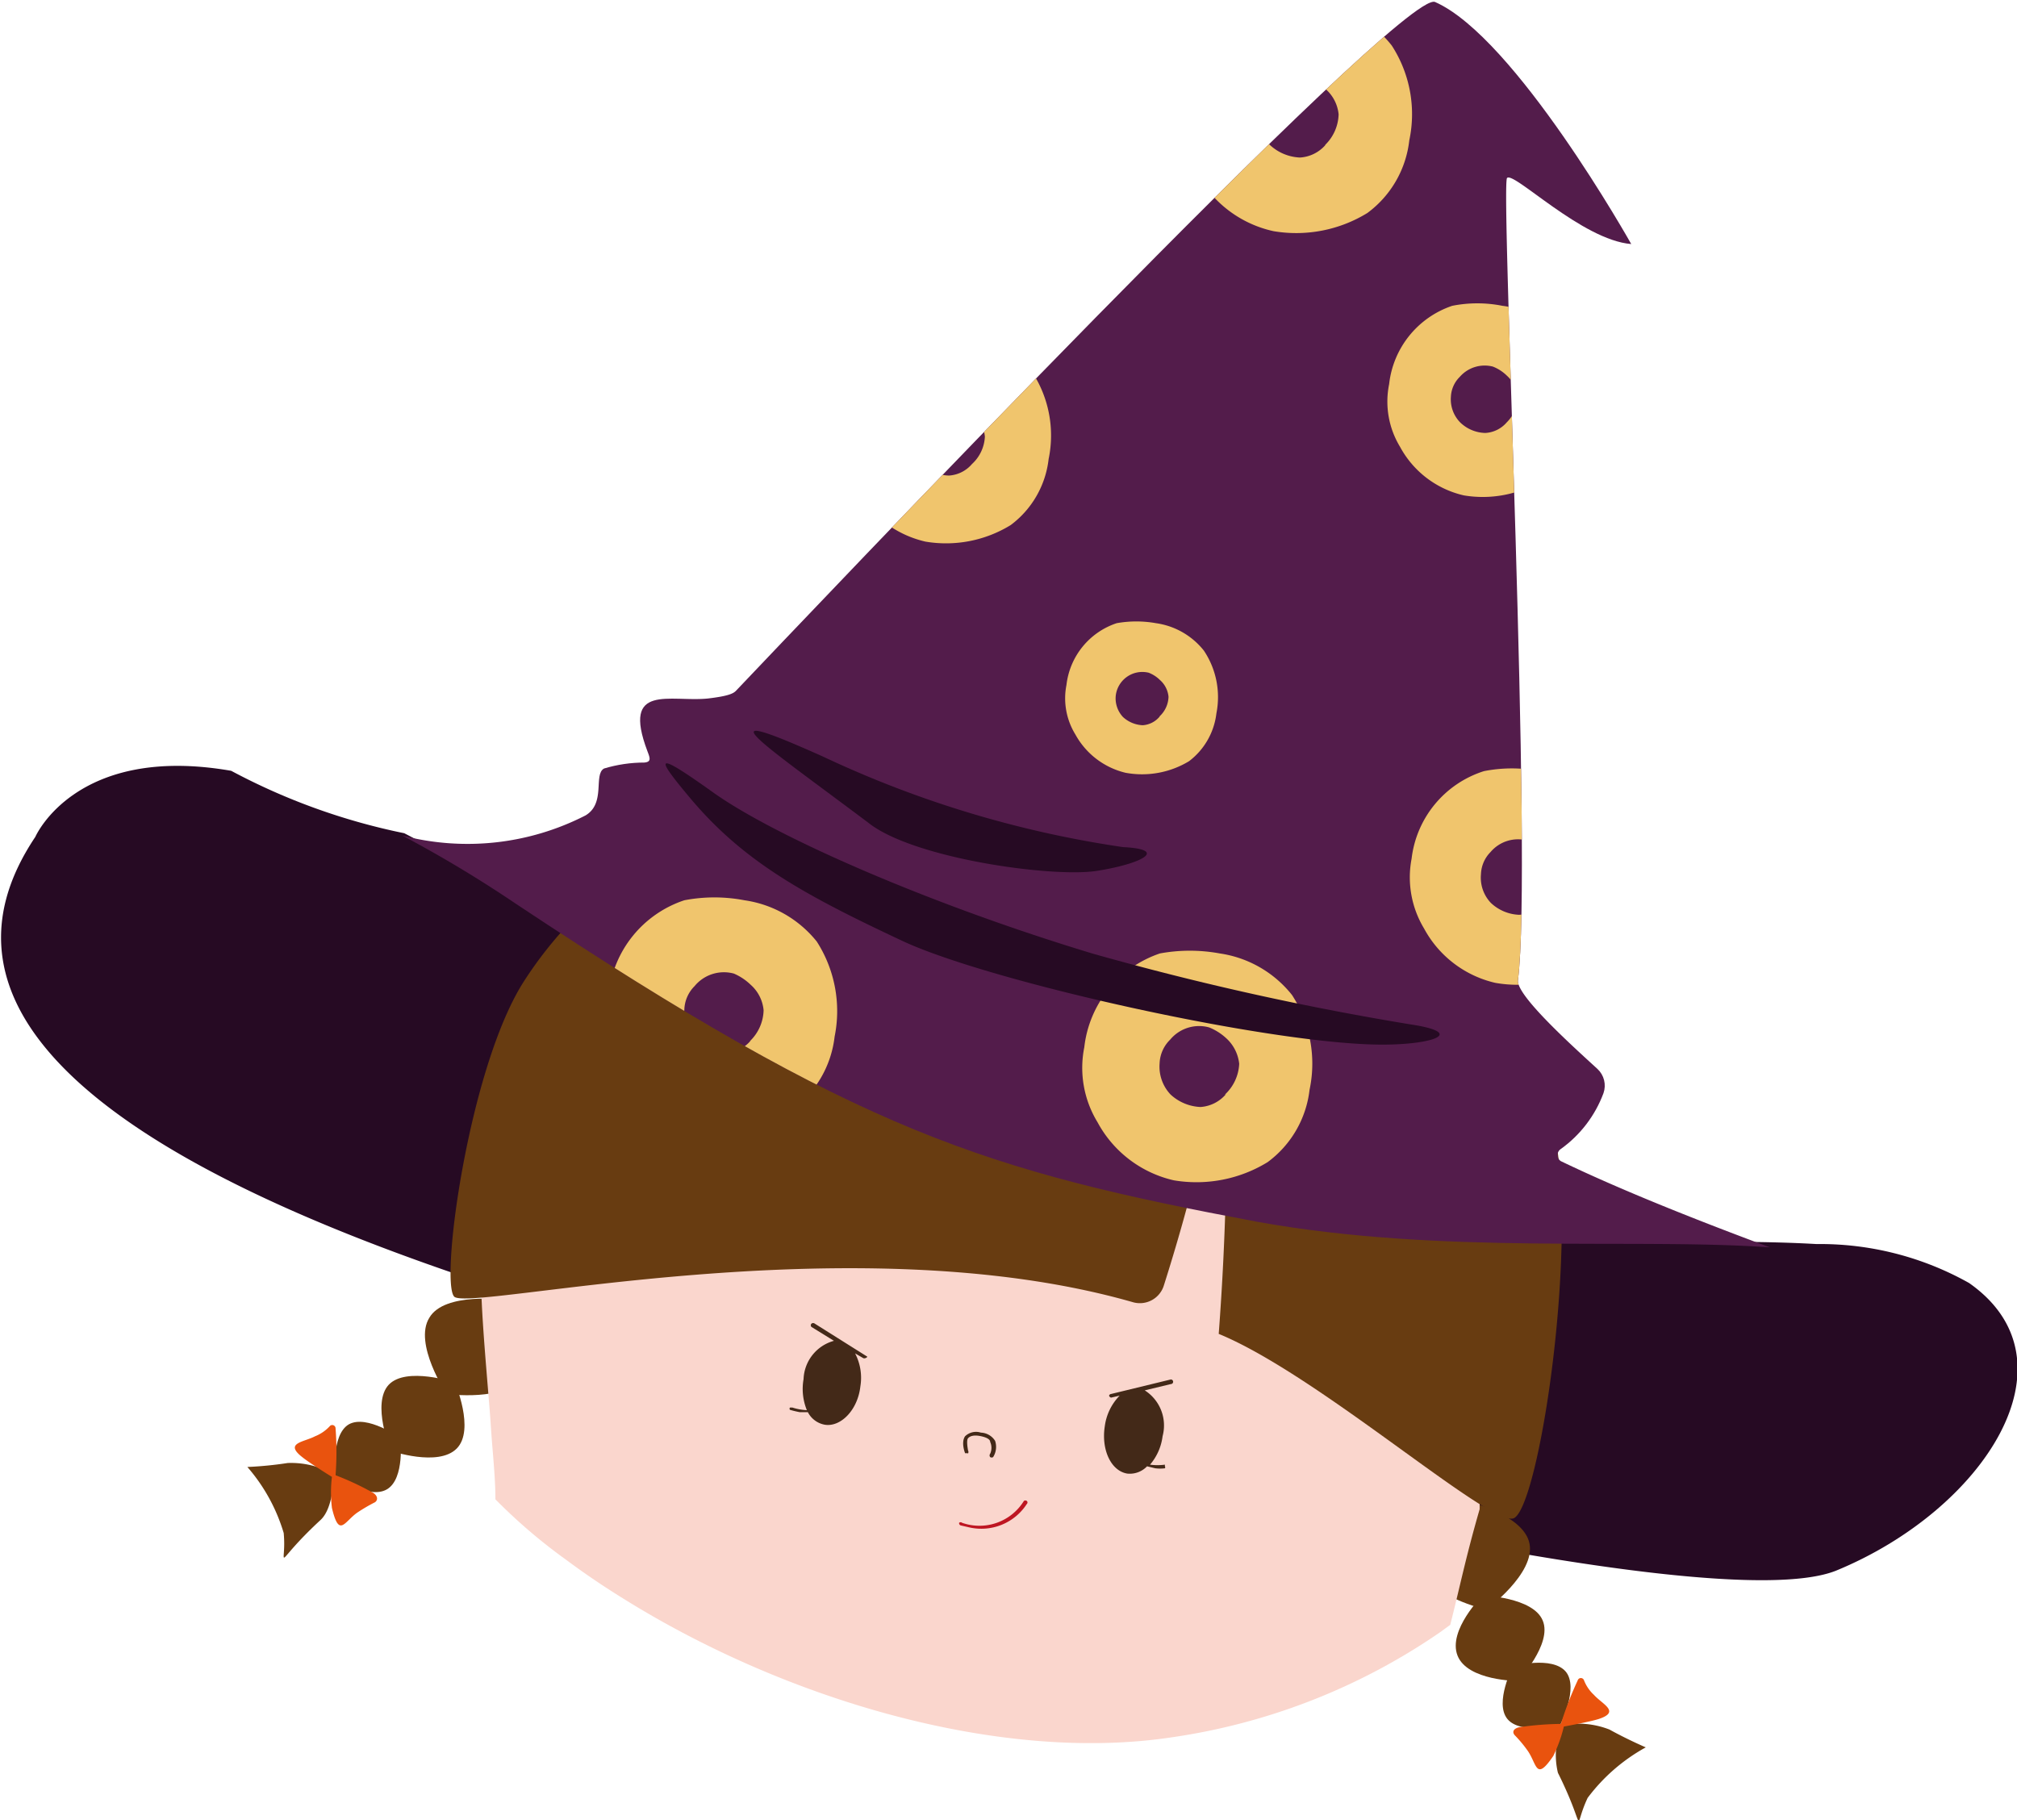 <svg xmlns="http://www.w3.org/2000/svg" xmlns:xlink="http://www.w3.org/1999/xlink" viewBox="0 0 61.07 55.12"><defs><style>.cls-1{fill:none;}.cls-2{fill:#260a23;}.cls-3{fill:#683c11;}.cls-4{fill:#e9530e;}.cls-5{fill:#fad6cd;}.cls-6{fill:#be1622;}.cls-7{fill:#432918;}.cls-8{clip-path:url(#clip-path);}.cls-9{fill:#531c4b;}.cls-10{fill:#f0c56d;}</style><clipPath id="clip-path"><path class="cls-1" d="M38.09,37c5.59,1,11.36.48,15.5.77-2.1-.78-4.46-1.71-6.33-2.61a.22.22,0,0,1,0-.37,3.64,3.64,0,0,0,1.29-1.69.69.69,0,0,0-.18-.73c-.72-.66-2.47-2.23-2.41-2.69.45-3.47-.53-24.08-.33-24.29s2.27,1.88,3.76,2c0,0-3.51-6.26-5.94-7.33-1-.42-19.33,18.93-21.16,20.85-.09.1-.27.17-.85.24-1.15.12-2.62-.48-1.84,1.59.08.21.13.33-.09.35a4.24,4.24,0,0,0-1.22.18c-.33.18.06,1.05-.56,1.42a7.83,7.83,0,0,1-5.55.61,37.43,37.43,0,0,1,3.43,2.06C26.05,34.3,29.89,35.46,38.09,37Z"/></clipPath></defs><title>Asset 6</title><g id="Layer_2" data-name="Layer 2"><g id="Layer_1-2" data-name="Layer 1"><path class="cls-2" d="M59.62,38.85A9.21,9.21,0,0,0,55,37.67C50.7,37.42,44.78,38,39,37c-8.43-1.47-12.38-2.62-23.21-9.69-1.29-.84-2.47-1.52-3.55-2.08A19.27,19.27,0,0,1,7,23.34H7c-4.71-.82-5.93,2-5.93,2-7,10.44,23.57,16,27.19,17.38s23.49,6.37,27.33,4.84C60.07,45.72,63,41.22,59.62,38.85Z"/><path class="cls-3" d="M13,39.9c-.49.78.52,2.31.52,2.31s1.82.25,2.31-.54-.53-2.31-.53-2.31S13.46,39.11,13,39.9Z"/><path class="cls-3" d="M11.77,41.93c-.53.57.06,2,.06,2s1.44.5,2-.07-.06-2-.06-2S12.3,41.37,11.77,41.93Z"/><path class="cls-3" d="M10.56,43.13c-.54.32-.41,1.56-.41,1.56s1,.73,1.56.41.41-1.56.41-1.56S11.11,42.82,10.56,43.13Z"/><path class="cls-3" d="M8.71,44.3a11.24,11.24,0,0,1-1.22.12,5.39,5.39,0,0,1,1.1,2c.1,1.09-.39,1,1.11-.39.42-.38.4-1.39.4-1.39A2.58,2.58,0,0,0,8.71,44.3Z"/><path class="cls-4" d="M11.31,45.21a8.46,8.46,0,0,0-1.15-.54,9.36,9.36,0,0,0,0-1.42.1.1,0,0,0-.18-.06,1.22,1.22,0,0,1-.44.3c-.34.18-.94.2-.39.63.22.18.9.6.9.6a3.89,3.89,0,0,0,0,.94c.22.92.37.42.77.14a5.19,5.19,0,0,1,.53-.31C11.43,45.44,11.46,45.32,11.31,45.21Z"/><path class="cls-3" d="M46.31,46.74c.18.91-1.31,2-1.31,2s-1.78-.41-2-1.31,1.32-2,1.32-2S46.13,45.83,46.31,46.74Z"/><path class="cls-3" d="M46.71,49.07c.3.71-.75,1.83-.75,1.83s-1.53,0-1.83-.77.76-1.82.76-1.82S46.42,48.36,46.71,49.07Z"/><path class="cls-3" d="M47.41,50.62c.4.49-.17,1.61-.17,1.61s-1.2.31-1.6-.18.17-1.6.17-1.6S47,50.13,47.41,50.62Z"/><path class="cls-3" d="M48.73,52.37c.56.31,1.1.54,1.1.54a5.52,5.52,0,0,0-1.76,1.53c-.47,1,0,1.05-.9-.76a2.31,2.31,0,0,1,.12-1.44A2.6,2.6,0,0,1,48.73,52.37Z"/><path class="cls-4" d="M46,52.3a9.32,9.32,0,0,1,1.26-.1,10.61,10.61,0,0,1,.51-1.32.1.1,0,0,1,.19,0,1.19,1.19,0,0,0,.3.44c.26.29.81.51.15.73-.28.09-1.06.23-1.06.23a4.3,4.3,0,0,1-.32.89c-.53.78-.49.26-.77-.15a3.72,3.72,0,0,0-.39-.47C45.79,52.47,45.79,52.35,46,52.3Z"/><path class="cls-5" d="M45.66,42.4c-.36,1.44-.42,1.62-.86,3.14,0,.05,0,.1,0,.16-.42,1.45-.59,2.32-.89,3.5h0l-.33.24a19.15,19.15,0,0,1-8.13,3.17c-5.16.77-11.63-1.12-16.57-4.2-.6-.37-1.19-.77-1.74-1.18A16.7,16.7,0,0,1,15,45.4c0-.7-.09-1.45-.14-2.24s-.23-2.63-.28-3.86v-.14a17.88,17.88,0,0,1,.11-3.62c.31-2.36.29-3.13,1.17-4.7,2.29-4.05,7.19-7.52,14.9-6.08C40.08,26.5,45.26,27.64,46.38,35A16.24,16.24,0,0,1,45.66,42.4Z"/><path class="cls-3" d="M47,34c-1.24-4.64-5.44-7.86-8.68-8.36l-11.66-1.8c-3.22-.49-8.24,1.88-10.8,5.88-1.66,2.59-2.54,9.06-2.11,9.54s12-2.28,20.55.17a.76.76,0,0,0,.94-.51,59.26,59.26,0,0,0,1.86-7.53,84.91,84.91,0,0,1-.2,9c3,1.23,8.13,5.78,8.91,5.59S47.86,37.41,47,34Z"/><path class="cls-6" d="M29.35,46.25l-.26-.06a.07.07,0,0,1-.05-.08.07.07,0,0,1,.09,0A1.58,1.58,0,0,0,31,45.45a.07.07,0,0,1,.09,0,.06.06,0,0,1,0,.09A1.64,1.64,0,0,1,29.35,46.25Z"/><path class="cls-7" d="M29.27,44a.07.07,0,0,1-.05,0s-.13-.32,0-.51a.48.48,0,0,1,.48-.11.53.53,0,0,1,.43.25.58.58,0,0,1-.06.49.08.08,0,0,1-.09,0,.08.08,0,0,1,0-.1.44.44,0,0,0,0-.36c0-.09-.15-.15-.32-.18s-.29,0-.35.07,0,.36,0,.37a.09.09,0,0,1,0,.09Z"/><path class="cls-7" d="M26.26,41.08l-1.59-1a.08.08,0,0,0-.1,0,.07.07,0,0,0,0,.1l.68.42a1.25,1.25,0,0,0-.92,1.16,1.7,1.7,0,0,0,.1.94,1.7,1.7,0,0,1-.44-.08,0,0,0,0,0-.07,0,.05.05,0,0,0,0,.07,3,3,0,0,0,.29.07l.25,0a.72.72,0,0,0,.51.38c.48.08,1-.44,1.08-1.16a1.6,1.6,0,0,0-.16-1l.24.14h0a.08.08,0,0,0,.08,0A.07.07,0,0,0,26.26,41.08Z"/><path class="cls-7" d="M33.64,42.21l1.81-.44a.07.07,0,1,1,0,.14l-.79.19a1.26,1.26,0,0,1,.54,1.39,1.63,1.63,0,0,1-.38.86,1.7,1.7,0,0,0,.45,0,0,0,0,0,1,0,.05.05.05,0,0,1,0,.06,1.22,1.22,0,0,1-.29,0l-.25-.06a.72.72,0,0,1-.6.22c-.49-.08-.79-.72-.68-1.43a1.63,1.63,0,0,1,.45-.93l-.26.06h0a.09.09,0,0,1-.06-.06A.07.07,0,0,1,33.64,42.21Z"/><g class="cls-8"><path class="cls-9" d="M38.09,37c5.59,1,11.36.48,15.5.77-2.1-.78-4.46-1.71-6.33-2.61a.22.22,0,0,1,0-.37,3.64,3.64,0,0,0,1.29-1.69.69.69,0,0,0-.18-.73c-.72-.66-2.47-2.23-2.41-2.69.45-3.47-.53-24.08-.33-24.29s2.27,1.88,3.76,2c0,0-3.51-6.26-5.94-7.33-1-.42-19.33,18.93-21.16,20.85-.09.1-.27.17-.85.24-1.15.12-2.62-.48-1.84,1.59.08.21.13.33-.09.35a4.24,4.24,0,0,0-1.22.18c-.33.18.06,1.05-.56,1.42a7.83,7.83,0,0,1-5.55.61,37.43,37.43,0,0,1,3.43,2.06C26.05,34.3,29.89,35.46,38.09,37Z"/><path class="cls-10" d="M42.14,1.38A3.36,3.36,0,0,0,40,.13a4.79,4.79,0,0,0-1.81,0A3.4,3.4,0,0,0,35.85,3a3.16,3.16,0,0,0,.4,2.27A3.48,3.48,0,0,0,38.56,7a4.12,4.12,0,0,0,2.84-.55,3.17,3.17,0,0,0,1.27-2.2A3.82,3.82,0,0,0,42.14,1.38Zm-2,3a1.11,1.11,0,0,1-.78.39,1.42,1.42,0,0,1-.91-.38,1.23,1.23,0,0,1-.33-.94,1.06,1.06,0,0,1,.32-.72,1.15,1.15,0,0,1,1.18-.37,1.56,1.56,0,0,1,.52.34,1.17,1.17,0,0,1,.39.76A1.34,1.34,0,0,1,40.11,4.4Z"/><path class="cls-10" d="M47.32,10.26a2.83,2.83,0,0,0-1.83-1,3.89,3.89,0,0,0-1.52,0,2.83,2.83,0,0,0-1.91,2.37,2.64,2.64,0,0,0,.33,1.9A2.94,2.94,0,0,0,44.32,15a3.46,3.46,0,0,0,2.38-.46,2.67,2.67,0,0,0,1.06-1.84A3.24,3.24,0,0,0,47.32,10.26Zm-1.7,2.53a.92.92,0,0,1-.65.32,1.13,1.13,0,0,1-.76-.32,1,1,0,0,1-.28-.78.9.9,0,0,1,.27-.6,1,1,0,0,1,1-.31,1.27,1.27,0,0,1,.43.28,1,1,0,0,1,.32.64A1.11,1.11,0,0,1,45.62,12.79Z"/><path class="cls-10" d="M31.28,11.31a3.08,3.08,0,0,0-2-1.14,4.3,4.3,0,0,0-1.64,0,3.08,3.08,0,0,0-2.09,2.57,2.9,2.9,0,0,0,.37,2.06,3.2,3.2,0,0,0,2.1,1.6,3.74,3.74,0,0,0,2.58-.5,2.9,2.9,0,0,0,1.15-2A3.51,3.51,0,0,0,31.28,11.31Zm-1.85,2.74a1,1,0,0,1-.7.35,1.24,1.24,0,0,1-.83-.35,1.06,1.06,0,0,1-.3-.84,1,1,0,0,1,.29-.66A1.05,1.05,0,0,1,29,12.21a1.69,1.69,0,0,1,.46.31,1.09,1.09,0,0,1,.36.7A1.2,1.2,0,0,1,29.43,14.05Z"/><path class="cls-10" d="M36.45,19.7A2.25,2.25,0,0,0,35,18.87a3.39,3.39,0,0,0-1.19,0,2.24,2.24,0,0,0-1.52,1.87,2.09,2.09,0,0,0,.27,1.5,2.36,2.36,0,0,0,1.52,1.16A2.75,2.75,0,0,0,36,23.05a2.13,2.13,0,0,0,.83-1.45A2.53,2.53,0,0,0,36.45,19.7Zm-1.34,2a.73.73,0,0,1-.51.26.94.94,0,0,1-.6-.25.83.83,0,0,1-.22-.62.81.81,0,0,1,1-.72,1,1,0,0,1,.34.22.77.77,0,0,1,.26.51A.84.84,0,0,1,35.11,21.69Z"/><path class="cls-10" d="M48.62,24.52a3.16,3.16,0,0,0-2-1.17,4.36,4.36,0,0,0-1.69,0A3.17,3.17,0,0,0,42.74,26a3,3,0,0,0,.38,2.12,3.29,3.29,0,0,0,2.15,1.64,3.78,3.78,0,0,0,2.66-.51,3,3,0,0,0,1.18-2.05A3.58,3.58,0,0,0,48.62,24.52Zm-1.9,2.82a1,1,0,0,1-.73.36,1.32,1.32,0,0,1-.85-.36,1.11,1.11,0,0,1-.3-.87,1,1,0,0,1,.29-.67,1.09,1.09,0,0,1,1.11-.35,1.49,1.49,0,0,1,.48.32,1,1,0,0,1,.36.71A1.21,1.21,0,0,1,46.72,27.34Z"/><path class="cls-10" d="M39.12,30.13a3.42,3.42,0,0,0-2.19-1.26,5,5,0,0,0-1.81,0,3.4,3.4,0,0,0-2.29,2.84,3.16,3.16,0,0,0,.4,2.27,3.51,3.51,0,0,0,2.31,1.76,4.12,4.12,0,0,0,2.84-.55A3.17,3.17,0,0,0,39.65,33,3.82,3.82,0,0,0,39.12,30.13Zm-2,3a1.11,1.11,0,0,1-.77.39,1.42,1.42,0,0,1-.91-.38,1.23,1.23,0,0,1-.33-.94,1.06,1.06,0,0,1,.32-.72,1.14,1.14,0,0,1,1.18-.37,1.7,1.7,0,0,1,.52.33,1.22,1.22,0,0,1,.39.77A1.35,1.35,0,0,1,37.08,33.15Z"/><path class="cls-10" d="M24.73,28.51a3.43,3.43,0,0,0-2.19-1.25,4.84,4.84,0,0,0-1.82,0,3.37,3.37,0,0,0-2.29,2.83,3.15,3.15,0,0,0,.4,2.27,3.5,3.5,0,0,0,2.31,1.76A4,4,0,0,0,24,33.59a3.19,3.19,0,0,0,1.27-2.2A3.9,3.9,0,0,0,24.73,28.51Zm-2,3a1.08,1.08,0,0,1-.78.38,1.42,1.42,0,0,1-.91-.38,1.19,1.19,0,0,1-.32-.93,1.05,1.05,0,0,1,.31-.72,1.15,1.15,0,0,1,1.19-.38,1.69,1.69,0,0,1,.51.34,1.17,1.17,0,0,1,.39.77A1.34,1.34,0,0,1,22.69,31.54Z"/></g><path class="cls-2" d="M21.6,24c1.88,1.34,6.59,3.4,11.5,4.88a87.38,87.38,0,0,0,9.8,2.17c1.39.25.46.56-.89.58-3.26.06-12-1.88-14.69-3.14-2.94-1.38-4.79-2.38-6.42-4.32C19.8,22.86,19.82,22.73,21.6,24Z"/><path class="cls-2" d="M24.92,22.91A32.23,32.23,0,0,0,34,25.65c1.41.07.55.51-.79.72S27.67,26,26.3,24.92C23.22,22.6,21,21.15,24.92,22.91Z"/></g></g></svg>
